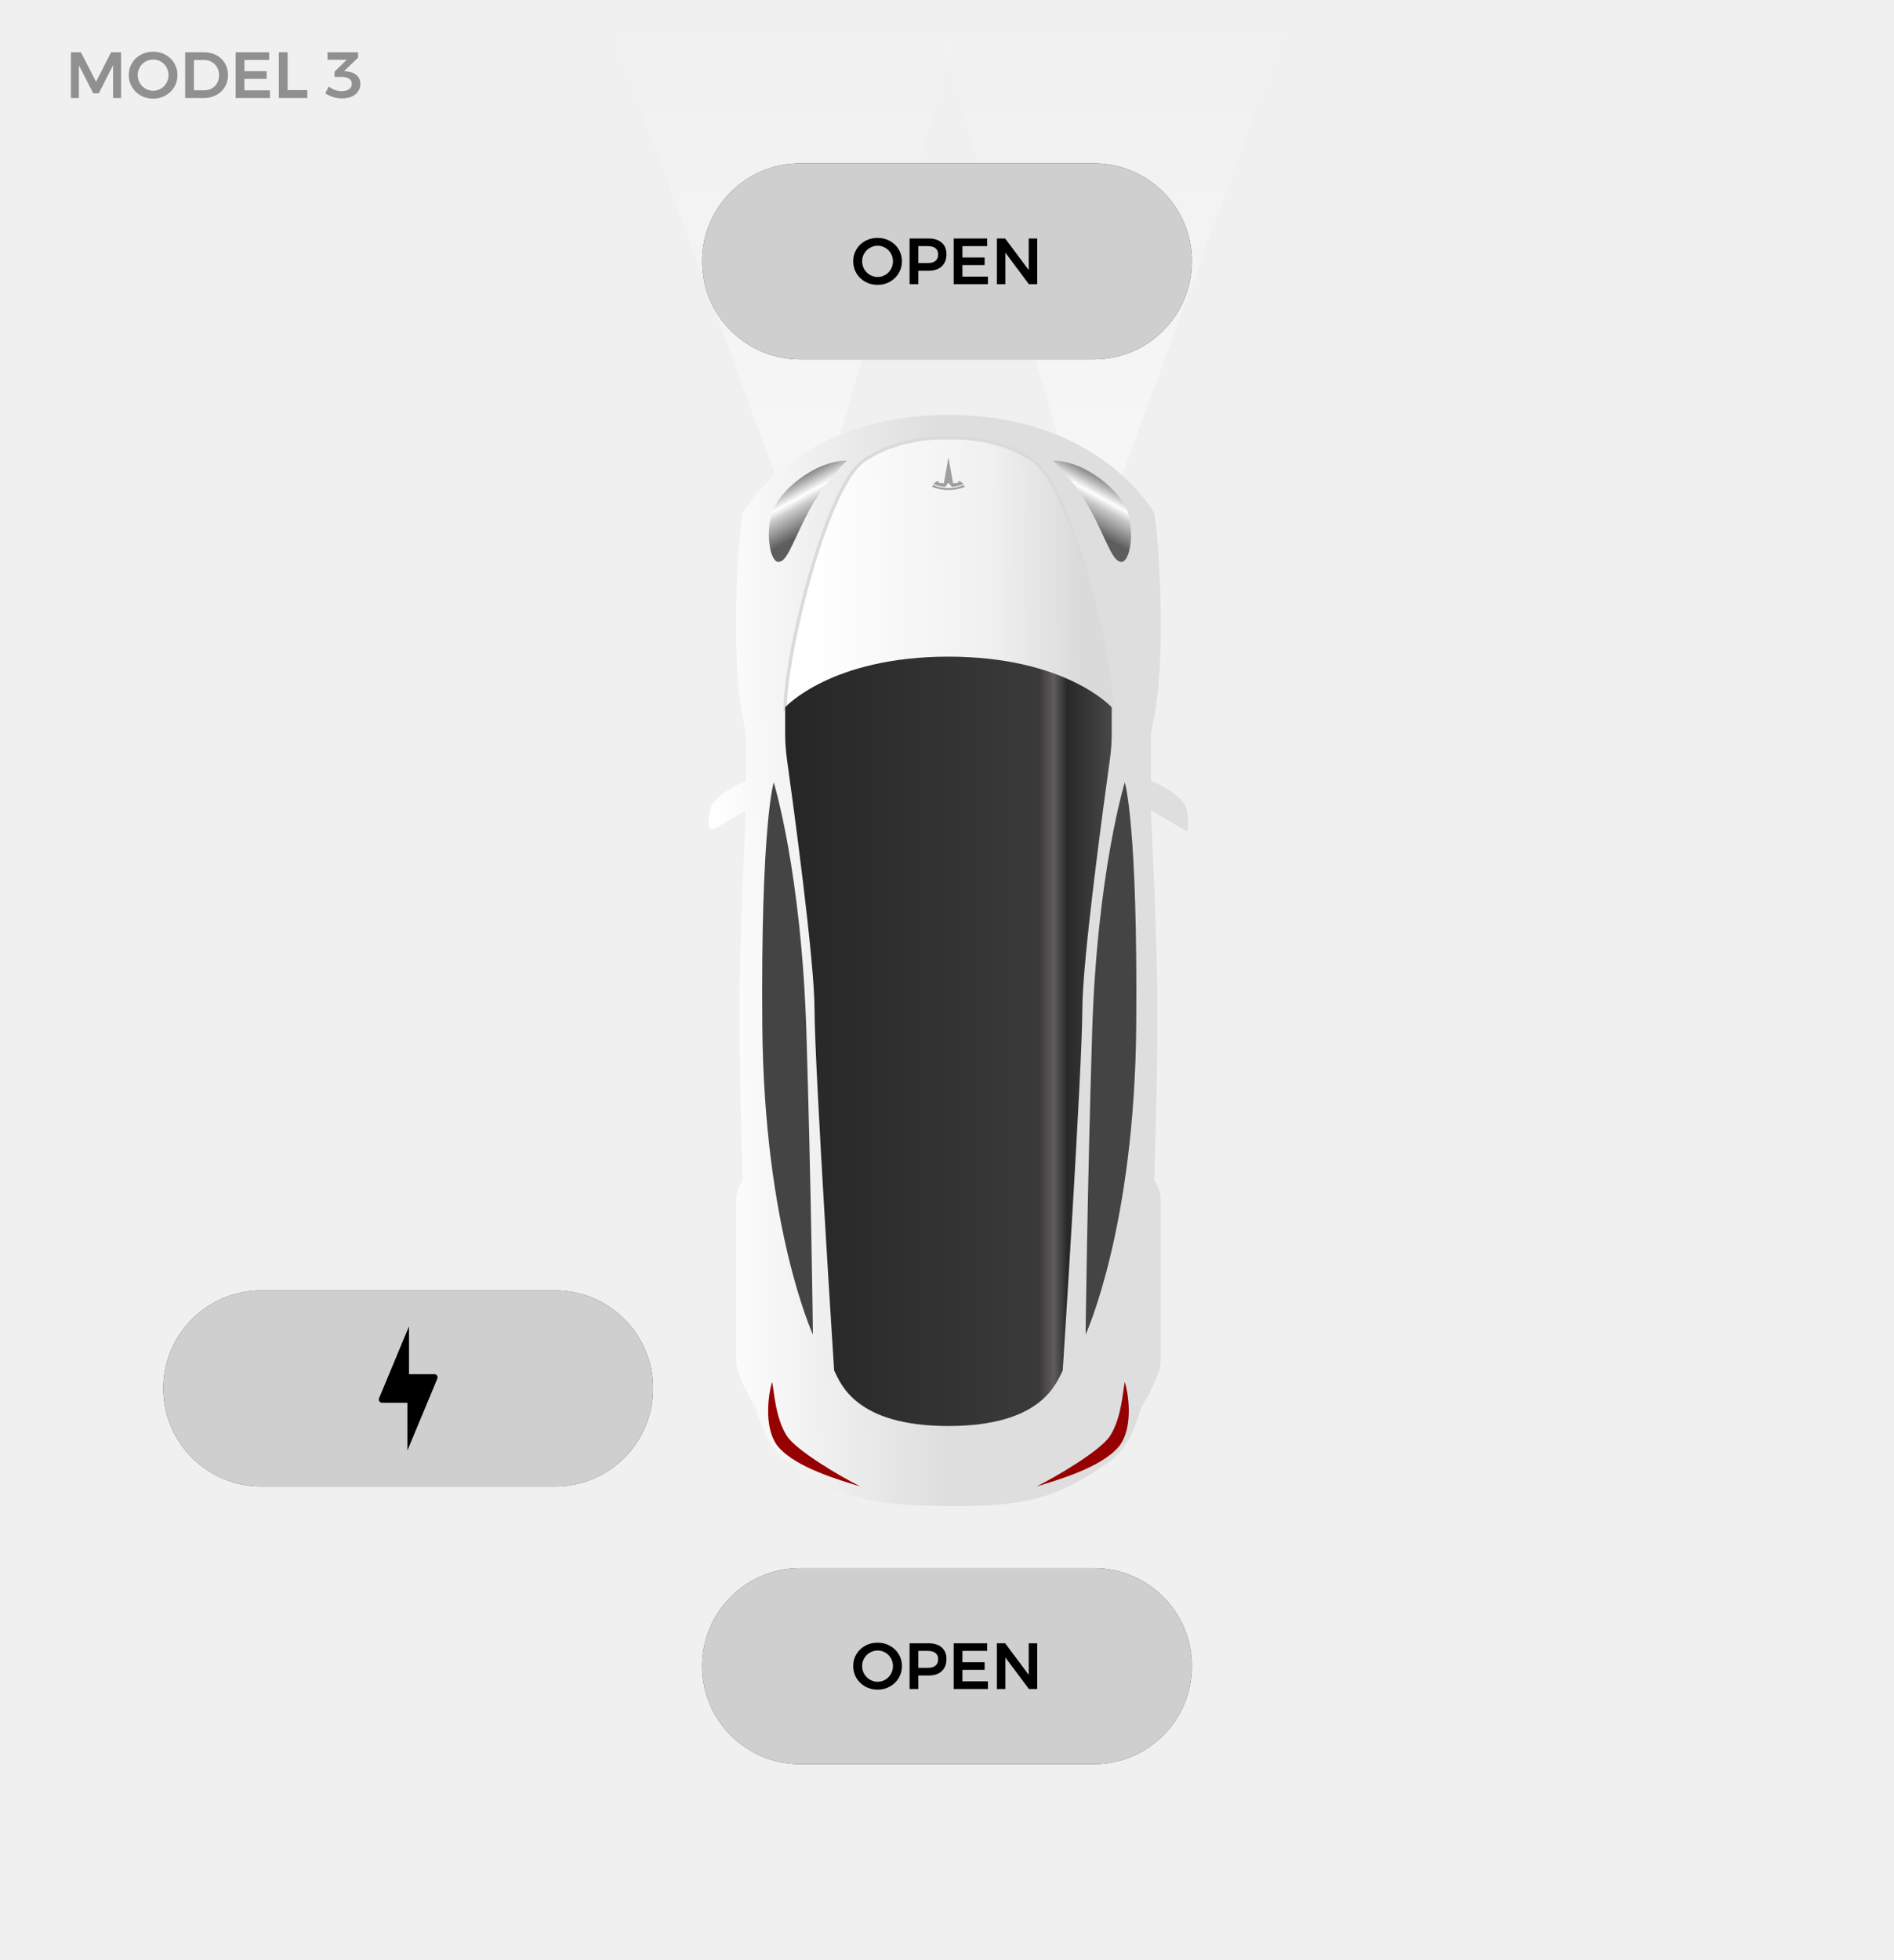 <svg width="580" height="600" viewBox="0 0 580 600" version="1.1" xmlns="http://www.w3.org/2000/svg" xmlns:xlink="http://www.w3.org/1999/xlink">
<title> light</title>
<desc>Created using Figma</desc>
<g id="Canvas" transform="translate(7520 -7627)">
<g id="parked / light">
<clipPath id="clip-0" clip-rule="evenodd">
<path d="M -7520 7627L -6940 7627L -6940 8227L -7520 8227L -7520 7627Z" fill="#FFFFFF"/>
</clipPath>
<g id="parked / light" clip-path="url(#clip-0)">
<path d="M -7520 7627L -6940 7627L -6940 8227L -7520 8227L -7520 7627Z" fill="#0E0E0E"/>
<g id="Light">
<g id="background">
<use xlink:href="#path0_fill" transform="translate(-7520 7627)" fill="#F0F0F0"/>
</g>
<g id="MODEL 3">
<use xlink:href="#path1_fill" transform="translate(-7500 7637)" fill="#000000" fill-opacity="0.4"/>
</g>
<g id="headlights">
<g id="Vector 27" filter="url(#filter0_f)">
<use xlink:href="#path2_fill" transform="translate(-7336 7627)" fill="url(#paint2_linear)" fill-opacity="0.5"/>
</g>
<g id="Vector 27" filter="url(#filter1_f)">
<use xlink:href="#path2_fill" transform="matrix(-1 0 0 1 -7123 7627)" fill="url(#paint3_linear)" fill-opacity="0.5"/>
</g>
</g>
<g id="button">
<g id="Rectangle 12">
<use xlink:href="#path3_fill" transform="translate(-7305 7677)" fill="#0E0E0E"/>
<use xlink:href="#path3_fill" transform="translate(-7305 7677)" fill="#FFFFFF" fill-opacity="0.8"/>
</g>
<g id="OPEN">
<use xlink:href="#path4_fill" transform="translate(-7285 7695)"/>
</g>
</g>
<g id="button">
<g id="Rectangle 12">
<use xlink:href="#path3_fill" transform="translate(-7305 8107)" fill="#0E0E0E"/>
<use xlink:href="#path3_fill" transform="translate(-7305 8107)" fill="#FFFFFF" fill-opacity="0.8"/>
</g>
<g id="OPEN">
<use xlink:href="#path4_fill" transform="translate(-7285 8125)"/>
</g>
</g>
<g id="button">
<g id="Rectangle 12">
<use xlink:href="#path3_fill" transform="translate(-7470 8022)" fill="#0E0E0E"/>
<use xlink:href="#path3_fill" transform="translate(-7470 8022)" fill="#FFFFFF" fill-opacity="0.8"/>
</g>
</g>
<g id="model 3" filter="url(#filter2_d)">
<g id="Vector 21">
<use xlink:href="#path5_fill" transform="translate(-7303 7752)" fill="url(#paint12_linear)"/>
</g>
<g id="Vector 26">
<use xlink:href="#path6_fill" transform="translate(-7284.78 8048)" fill="#960000"/>
</g>
<g id="Vector 26">
<use xlink:href="#path6_fill" transform="matrix(-1 0 0 1 -7174.33 8048)" fill="#960000"/>
</g>
<g id="Vector 22">
<use xlink:href="#path7_fill" transform="translate(-7284.56 7766)" fill="url(#paint15_linear)"/>
</g>
<g id="Vector 22">
<use xlink:href="#path7_fill" transform="matrix(-1 0 0 1 -7173.63 7766)" fill="url(#paint16_linear)"/>
</g>
<g id="Frunk">
<g id="Vector 23">
<use xlink:href="#path8_fill" transform="translate(-7279.56 7759)" fill="url(#paint17_linear)"/>
<use xlink:href="#path9_stroke" transform="translate(-7279.56 7759)" fill="#DADADA"/>
</g>
<g id="Tesla Logo">
<g id="Tesla Logo">
<use xlink:href="#path10_fill" transform="matrix(-1 -1.22465e-16 1.22465e-16 -1 -7224.56 7775)" fill="#9E9E9E"/>
</g>
</g>
</g>
<g id="Vector 24">
<use xlink:href="#path11_fill" transform="translate(-7279.56 7826)" fill="url(#paint20_linear)"/>
</g>
<g id="Vector 25">
<use xlink:href="#path12_fill" transform="translate(-7286.6 7864.5)" fill="#444444"/>
</g>
<g id="Vector 25">
<use xlink:href="#path12_fill" transform="matrix(-1 0 0 1 -7172.01 7864.5)" fill="#444444"/>
</g>
</g>
<clipPath id="clip-1" clip-rule="evenodd">
<path d="M -7419 8028L -7371 8028L -7371 8076L -7419 8076L -7419 8028Z" fill="#FFFFFF"/>
</clipPath>
<g id="power" clip-path="url(#clip-1)">
<g id="scale">
<use xlink:href="#path13_fill" transform="translate(-7404 8033)"/>
</g>
</g>
</g>
</g>
</g>
</g>
<defs>
<filter id="filter0_f" filterUnits="userSpaceOnUse" x="-7361" y="7602" width="162" height="220" color-interpolation-filters="sRGB">
<feFlood flood-opacity="0" result="BackgroundImageFix"/>
<feBlend mode="normal" in="SourceGraphic" in2="BackgroundImageFix" result="shape"/>
<feGaussianBlur stdDeviation="12.5" result="effect1_foregroundBlur"/>
</filter>
<filter id="filter1_f" filterUnits="userSpaceOnUse" x="-7260" y="7602" width="162" height="220" color-interpolation-filters="sRGB">
<feFlood flood-opacity="0" result="BackgroundImageFix"/>
<feBlend mode="normal" in="SourceGraphic" in2="BackgroundImageFix" result="shape"/>
<feGaussianBlur stdDeviation="12.5" result="effect1_foregroundBlur"/>
</filter>
<filter id="filter2_d" filterUnits="userSpaceOnUse" x="-7313" y="7744" width="167" height="355" color-interpolation-filters="sRGB">
<feFlood flood-opacity="0" result="BackgroundImageFix"/>
<feColorMatrix in="SourceAlpha" type="matrix" values="0 0 0 0 0 0 0 0 0 0 0 0 0 0 0 0 0 0 255 0"/>
<feOffset dx="0" dy="2"/>
<feGaussianBlur stdDeviation="5"/>
<feColorMatrix type="matrix" values="0 0 0 0 0 0 0 0 0 0 0 0 0 0 0 0 0 0 0.25 0"/>
<feBlend mode="normal" in2="BackgroundImageFix" result="effect1_dropShadow"/>
<feBlend mode="normal" in="SourceGraphic" in2="effect1_dropShadow" result="shape"/>
</filter>
<linearGradient id="paint2_linear" x1="0" y1="0" x2="1" y2="0" gradientUnits="userSpaceOnUse" gradientTransform="matrix(6.85802e-15 170 -112 1.04095e-14 112 -1.04095e-14)">
<stop offset="0" stop-color="#FFFFFF" stop-opacity="0"/>
<stop offset="1" stop-color="#FFFFFF"/>
</linearGradient>
<linearGradient id="paint3_linear" x1="0" y1="0" x2="1" y2="0" gradientUnits="userSpaceOnUse" gradientTransform="matrix(6.85802e-15 170 -112 1.04095e-14 112 -1.04095e-14)">
<stop offset="0" stop-color="#FFFFFF" stop-opacity="0"/>
<stop offset="1" stop-color="#FFFFFF"/>
</linearGradient>
<linearGradient id="paint12_linear" x1="0" y1="0" x2="1" y2="0" gradientUnits="userSpaceOnUse" gradientTransform="matrix(146 -1 0.44 64.207 0.224 97.397)">
<stop offset="0" stop-color="#FFFFFF"/>
<stop offset="0.486" stop-color="#DEDEDE"/>
<stop offset="0.994" stop-color="#DEDEDE"/>
</linearGradient>
<linearGradient id="paint15_linear" x1="0" y1="0" x2="1" y2="0" gradientUnits="userSpaceOnUse" gradientTransform="matrix(9 16.5 -12.735 6.946 19.294 -1.473)">
<stop offset="0" stop-color="#6E6E6E"/>
<stop offset="0.343" stop-color="#FFFFFF"/>
<stop offset="0.481" stop-color="#C9C9C9"/>
<stop offset="0.89" stop-color="#5D5D5D"/>
</linearGradient>
<linearGradient id="paint16_linear" x1="0" y1="0" x2="1" y2="0" gradientUnits="userSpaceOnUse" gradientTransform="matrix(9 16.5 -12.735 6.946 19.294 -1.473)">
<stop offset="0" stop-color="#6E6E6E"/>
<stop offset="0.343" stop-color="#FFFFFF"/>
<stop offset="0.481" stop-color="#C9C9C9"/>
<stop offset="0.89" stop-color="#5D5D5D"/>
</linearGradient>
<linearGradient id="paint17_linear" x1="0" y1="0" x2="1" y2="0" gradientUnits="userSpaceOnUse" gradientTransform="matrix(-82.5 0.5 -0.602 -99.35 91.301 89.215)">
<stop offset="0" stop-color="#DADADA"/>
<stop offset="0.331" stop-color="#F0F0F0"/>
<stop offset="1" stop-color="#FFFFFF"/>
</linearGradient>
<linearGradient id="paint20_linear" x1="0" y1="0" x2="1" y2="0" gradientUnits="userSpaceOnUse" gradientTransform="matrix(100 -4.18286e-13 -2.65349e-13 42.463 1.38226e-13 -21.231)">
<stop offset="0" stop-color="#262626"/>
<stop offset="0.778" stop-color="#3A3A3A"/>
<stop offset="0.823" stop-color="#615C5C"/>
<stop offset="0.864" stop-color="#282828"/>
<stop offset="1" stop-color="#484848"/>
</linearGradient>
<path id="path0_fill" d="M 0 0L 580 0L 580 600L 0 600L 0 0Z"/>
<path id="path1_fill" d="M 1.72 6L 4.78 6L 9.42 15.02L 14.02 6L 17.08 6L 17.08 20L 14.62 20L 14.62 9.96L 10.26 18.56L 8.54 18.56L 4.16 9.96L 4.16 20L 1.72 20L 1.72 6ZM 26.889 5.82C 28.275 5.82 29.535 6.133 30.669 6.76C 31.815 7.387 32.715 8.247 33.369 9.34C 34.022 10.433 34.349 11.647 34.349 12.98C 34.349 14.313 34.022 15.533 33.369 16.64C 32.715 17.733 31.815 18.6 30.669 19.24C 29.535 19.88 28.275 20.2 26.889 20.2C 25.502 20.2 24.235 19.88 23.089 19.24C 21.955 18.6 21.062 17.733 20.409 16.64C 19.755 15.533 19.429 14.313 19.429 12.98C 19.429 11.647 19.755 10.433 20.409 9.34C 21.062 8.247 21.955 7.387 23.089 6.76C 24.235 6.133 25.502 5.82 26.889 5.82ZM 26.929 8.22C 26.075 8.22 25.282 8.433 24.549 8.86C 23.815 9.273 23.235 9.847 22.809 10.58C 22.382 11.3 22.169 12.1 22.169 12.98C 22.169 13.86 22.382 14.667 22.809 15.4C 23.249 16.133 23.829 16.713 24.549 17.14C 25.282 17.567 26.075 17.78 26.929 17.78C 27.769 17.78 28.549 17.567 29.269 17.14C 29.989 16.713 30.555 16.133 30.969 15.4C 31.395 14.667 31.609 13.86 31.609 12.98C 31.609 12.1 31.395 11.3 30.969 10.58C 30.555 9.847 29.989 9.273 29.269 8.86C 28.549 8.433 27.769 8.22 26.929 8.22ZM 42.52 6C 43.92 6 45.174 6.3 46.281 6.9C 47.387 7.487 48.254 8.313 48.88 9.38C 49.507 10.447 49.821 11.653 49.821 13C 49.821 14.347 49.501 15.553 48.861 16.62C 48.234 17.673 47.361 18.5 46.24 19.1C 45.12 19.7 43.847 20 42.42 20L 36.7 20L 36.7 6L 42.52 6ZM 42.581 17.64C 43.434 17.64 44.2 17.447 44.88 17.06C 45.574 16.66 46.114 16.113 46.501 15.42C 46.887 14.713 47.081 13.913 47.081 13.02C 47.081 12.127 46.88 11.327 46.48 10.62C 46.081 9.9 45.527 9.347 44.821 8.96C 44.127 8.56 43.347 8.36 42.48 8.36L 39.38 8.36L 39.38 17.64L 42.581 17.64ZM 52.169 6L 62.429 6L 62.429 8.34L 54.849 8.34L 54.849 11.8L 61.649 11.8L 61.649 14.14L 54.849 14.14L 54.849 17.66L 62.669 17.66L 62.669 20L 52.169 20L 52.169 6ZM 65.392 6L 68.072 6L 68.072 17.58L 74.112 17.58L 74.112 20L 65.392 20L 65.392 6ZM 86.115 11.84C 87.408 11.96 88.434 12.353 89.195 13.02C 89.968 13.687 90.355 14.56 90.355 15.64C 90.355 16.52 90.128 17.3 89.674 17.98C 89.221 18.647 88.575 19.173 87.734 19.56C 86.894 19.933 85.915 20.12 84.794 20.12C 83.848 20.12 82.908 19.98 81.975 19.7C 81.055 19.407 80.268 19.02 79.615 18.54L 80.674 16.46C 81.234 16.927 81.855 17.287 82.534 17.54C 83.215 17.78 83.908 17.9 84.615 17.9C 85.588 17.9 86.348 17.7 86.894 17.3C 87.454 16.9 87.734 16.36 87.734 15.68C 87.734 14.987 87.461 14.46 86.915 14.1C 86.368 13.727 85.588 13.54 84.575 13.54L 82.454 13.54L 82.454 11.92L 86.215 8.28L 80.314 8.28L 80.294 6L 89.654 6L 89.654 7.66L 85.374 11.76L 86.115 11.84Z"/>
<path id="path2_fill" d="M 62.426 170L 0 0L 112 0L 62.426 170Z"/>
<path id="path3_fill" d="M 0 30C 0 13.431 13.431 0 30 0L 120 0C 136.569 0 150 13.431 150 30C 150 46.569 136.569 60 120 60L 30 60C 13.431 60 0 46.569 0 30Z"/>
<path id="path4_fill" d="M 33.734 4.82C 35.121 4.82 36.381 5.133 37.514 5.76C 38.661 6.387 39.561 7.247 40.214 8.34C 40.868 9.433 41.194 10.647 41.194 11.98C 41.194 13.313 40.868 14.533 40.214 15.64C 39.561 16.733 38.661 17.6 37.514 18.24C 36.381 18.88 35.121 19.2 33.734 19.2C 32.348 19.2 31.081 18.88 29.934 18.24C 28.801 17.6 27.908 16.733 27.254 15.64C 26.601 14.533 26.274 13.313 26.274 11.98C 26.274 10.647 26.601 9.433 27.254 8.34C 27.908 7.247 28.801 6.387 29.934 5.76C 31.081 5.133 32.348 4.82 33.734 4.82ZM 33.774 7.22C 32.921 7.22 32.128 7.433 31.394 7.86C 30.661 8.273 30.081 8.847 29.654 9.58C 29.228 10.3 29.014 11.1 29.014 11.98C 29.014 12.86 29.228 13.667 29.654 14.4C 30.094 15.133 30.674 15.713 31.394 16.14C 32.128 16.567 32.921 16.78 33.774 16.78C 34.614 16.78 35.394 16.567 36.114 16.14C 36.834 15.713 37.401 15.133 37.814 14.4C 38.241 13.667 38.454 12.86 38.454 11.98C 38.454 11.1 38.241 10.3 37.814 9.58C 37.401 8.847 36.834 8.273 36.114 7.86C 35.394 7.433 34.614 7.22 33.774 7.22ZM 49.286 5C 51.046 5 52.406 5.42 53.366 6.26C 54.34 7.1 54.826 8.287 54.826 9.82C 54.826 11.42 54.34 12.667 53.366 13.56C 52.406 14.44 51.046 14.88 49.286 14.88L 46.226 14.88L 46.226 19L 43.546 19L 43.546 5L 49.286 5ZM 49.146 12.52C 50.16 12.52 50.933 12.3 51.466 11.86C 52.013 11.42 52.286 10.767 52.286 9.9C 52.286 9.047 52.013 8.407 51.466 7.98C 50.933 7.553 50.16 7.34 49.146 7.34L 46.226 7.34L 46.226 12.52L 49.146 12.52ZM 57.042 5L 67.302 5L 67.302 7.34L 59.722 7.34L 59.722 10.8L 66.522 10.8L 66.522 13.14L 59.722 13.14L 59.722 16.66L 67.542 16.66L 67.542 19L 57.042 19L 57.042 5ZM 80.025 5L 82.625 5L 82.625 19L 80.085 19L 72.885 9.36L 72.885 19L 70.265 19L 70.265 5L 72.805 5L 80.025 14.66L 80.025 5Z"/>
<path id="path5_fill" d="M 10.444 30C 10.444 30 26.944 0 73.444 0C 119.945 0 136.444 30 136.444 30C 136.444 30 138.444 41 138.444 65C 138.444 89 135.444 95.5 135.444 98L 135.444 112C 135.444 112 145.444 116 146.444 121C 147.444 126 146.444 127.5 146.444 127.5L 135.444 121C 135.444 121 137.444 161 137.444 183C 137.444 205 136.444 234.5 136.444 234.5C 136.444 234.5 138.444 236.5 138.444 240.5L 138.444 289.5C 138.444 293 135.654 298.462 132.444 304C 129.853 312.422 127.924 315.595 123.944 319.5C 106.754 332.019 96.65 334.192 73.444 334C 50.239 333.808 40.135 332.019 22.944 319.5C 18.965 315.595 17.036 312.422 14.444 304C 11.235 298.462 8.444 293 8.444 289.5L 8.444 240.5C 8.444 236.5 10.444 234.5 10.444 234.5C 10.444 234.5 9.444 205 9.444 183C 9.444 161 11.444 121 11.444 121L 2.075 126.536C 1.161 127.077 0.1 126.727 0.025 125.668C -0.046 124.653 0.014 123.15 0.444 121C 1.444 116 11.444 112 11.444 112L 11.444 98C 11.444 95.5 8.444 89 8.444 65C 8.445 41 10.444 30 10.444 30Z"/>
<path id="path6_fill" d="M 3.224 20C -1.151 15 -0.276 5 1.224 0C 1.891 3.167 2.224 11 5.724 16.5C 8.605 21.027 22.224 29 28.224 32C 21.724 30 8.724 26.286 3.224 20Z"/>
<path id="path7_fill" d="M 0.927 16C 2.927 9.5 13.927 0 23.927 0C 18.427 5.5 14.927 10 10.927 18C 6.927 26 5.427 31 2.927 31C 0.427 31 -1.073 22.5 0.927 16Z"/>
<path id="path8_fill" d="M 24 7.04C 12.5 15.04 0 66.54 0 83.04L 100 83.04C 100 66.54 87.5 15.04 76 7.04C 64.5 -0.96 50 0.04 50 0.04C 50 0.04 35.5 -0.96 24 7.04Z"/>
<path id="path9_stroke" d="M 0 83.04L -0.5 83.04L -0.5 83.54L 0 83.54L 0 83.04ZM 50 0.04L 49.966 0.539L 50 0.541L 50.034 0.539L 50 0.04ZM 100 83.04L 100 83.54L 100.5 83.54L 100.5 83.04L 100 83.04ZM 0.5 83.04C 0.5 74.862 3.609 57.916 8.168 41.99C 10.446 34.034 13.074 26.364 15.855 20.174C 18.645 13.96 21.536 9.363 24.285 7.45L 23.715 6.63C 20.714 8.717 17.73 13.557 14.942 19.765C 12.144 25.997 9.492 33.734 7.207 41.715C 2.641 57.664 -0.5 74.718 -0.5 83.04L 0.5 83.04ZM 24.285 7.45C 29.961 3.493 36.352 1.78 41.386 1.035C 43.895 0.662 46.035 0.54 47.565 0.509C 48.326 0.493 48.925 0.501 49.34 0.512C 49.546 0.518 49.703 0.525 49.81 0.53C 49.863 0.533 49.901 0.535 49.928 0.536C 49.941 0.537 49.951 0.538 49.957 0.538C 49.961 0.538 49.963 0.539 49.964 0.539C 49.965 0.539 49.965 0.539 49.965 0.539C 49.966 0.539 49.966 0.539 49.966 0.539C 49.966 0.539 49.966 0.539 50 0.04C 50.034 -0.459 50.034 -0.459 50.034 -0.459C 50.034 -0.459 50.033 -0.459 50.033 -0.459C 50.033 -0.459 50.032 -0.459 50.031 -0.459C 50.029 -0.459 50.025 -0.459 50.022 -0.46C 50.014 -0.46 50.002 -0.461 49.988 -0.462C 49.959 -0.463 49.915 -0.466 49.859 -0.469C 49.748 -0.474 49.581 -0.481 49.368 -0.487C 48.946 -0.499 48.322 -0.507 47.544 -0.491C 45.996 -0.46 43.793 -0.332 41.239 0.045C 36.148 0.8 29.539 2.587 23.715 6.63L 24.285 7.45ZM 100.5 83.04C 100.5 74.718 97.359 57.664 92.793 41.715C 90.508 33.734 87.856 25.997 85.058 19.765C 82.27 13.557 79.286 8.717 76.285 6.63L 75.715 7.45C 78.464 9.363 81.355 13.96 84.145 20.174C 86.926 26.364 89.554 34.034 91.832 41.99C 96.391 57.916 99.5 74.862 99.5 83.04L 100.5 83.04ZM 76.285 6.63C 70.461 2.587 63.852 0.8 58.761 0.045C 56.207 -0.332 54.004 -0.46 52.456 -0.491C 51.678 -0.507 51.054 -0.499 50.632 -0.487C 50.419 -0.481 50.252 -0.474 50.141 -0.469C 50.085 -0.466 50.041 -0.463 50.012 -0.462C 49.998 -0.461 49.986 -0.46 49.978 -0.46C 49.975 -0.459 49.971 -0.459 49.969 -0.459C 49.968 -0.459 49.967 -0.459 49.967 -0.459C 49.967 -0.459 49.966 -0.459 49.966 -0.459C 49.966 -0.459 49.966 -0.459 50 0.04C 50.034 0.539 50.034 0.539 50.034 0.539C 50.034 0.539 50.034 0.539 50.035 0.539C 50.035 0.539 50.035 0.539 50.036 0.539C 50.037 0.539 50.039 0.538 50.043 0.538C 50.049 0.538 50.059 0.537 50.072 0.536C 50.099 0.535 50.137 0.533 50.19 0.53C 50.297 0.525 50.454 0.518 50.66 0.512C 51.075 0.501 51.674 0.493 52.435 0.509C 53.965 0.54 56.105 0.662 58.614 1.035C 63.648 1.78 70.039 3.493 75.715 7.45L 76.285 6.63ZM 100 82.54L 0 82.54L 0 83.54L 100 83.54L 100 82.54Z"/>
<path id="path10_fill" fill-rule="evenodd" d="M 6.399 2.098L 5 10L 3.59 2.097C 2.266 2.098 1.846 2.245 1.785 2.844C 1.785 2.844 0.89 2.509 0.439 1.829C 2.199 1.01 3.968 0.973 3.968 0.973L 4.998 2.236L 6.031 0.973C 6.031 0.973 7.799 1.01 9.56 1.829C 9.109 2.51 8.214 2.844 8.214 2.844C 8.154 2.245 7.733 2.098 6.399 2.098ZM 9.72 1.559C 8.052 0.829 6.423 0.597 5 0.608C 3.577 0.597 1.947 0.829 0.28 1.559C 0.082 1.198 0 0.978 0 0.978C 1.823 0.254 3.53 0.006 5 0C 6.47 0.006 8.177 0.254 10 0.978C 10 0.978 9.943 1.156 9.72 1.559Z"/>
<path id="path11_fill" d="M 50 0C 14 0 0 15.5 0 15.5L 0 23.52C 0 26.17 0.186 28.796 0.552 31.421C 2.508 45.454 9 93.137 9 108C 9 125.5 15 218.5 15 218.5C 17 222.5 21.5 235.5 50 235.5C 78.5 235.5 83 222.5 85 218.5C 85 218.5 91 125.5 91 108C 91 93.137 97.492 45.454 99.448 31.421C 99.814 28.796 100 26.17 100 23.52L 100 15.5C 100 15.5 86 0 50 0Z"/>
<path id="path12_fill" d="M 0.043 74.5C -0.457 12.5 3.543 0 3.543 0C 3.543 0 12.043 27.5 13.543 76.5C 15.043 125.5 15.543 169 15.543 169C 15.543 169 0.543 136.5 0.043 74.5Z"/>
<path id="path13_fill" fill-rule="evenodd" d="M 9.244 14.615L 9.244 0L 0.078 22C -0.197 22.659 0.288 23.385 1.001 23.385L 8.757 23.385L 8.757 38L 17.923 16C 18.197 15.341 17.713 14.615 16.999 14.615L 9.244 14.615Z"/>
</defs>
</svg>
